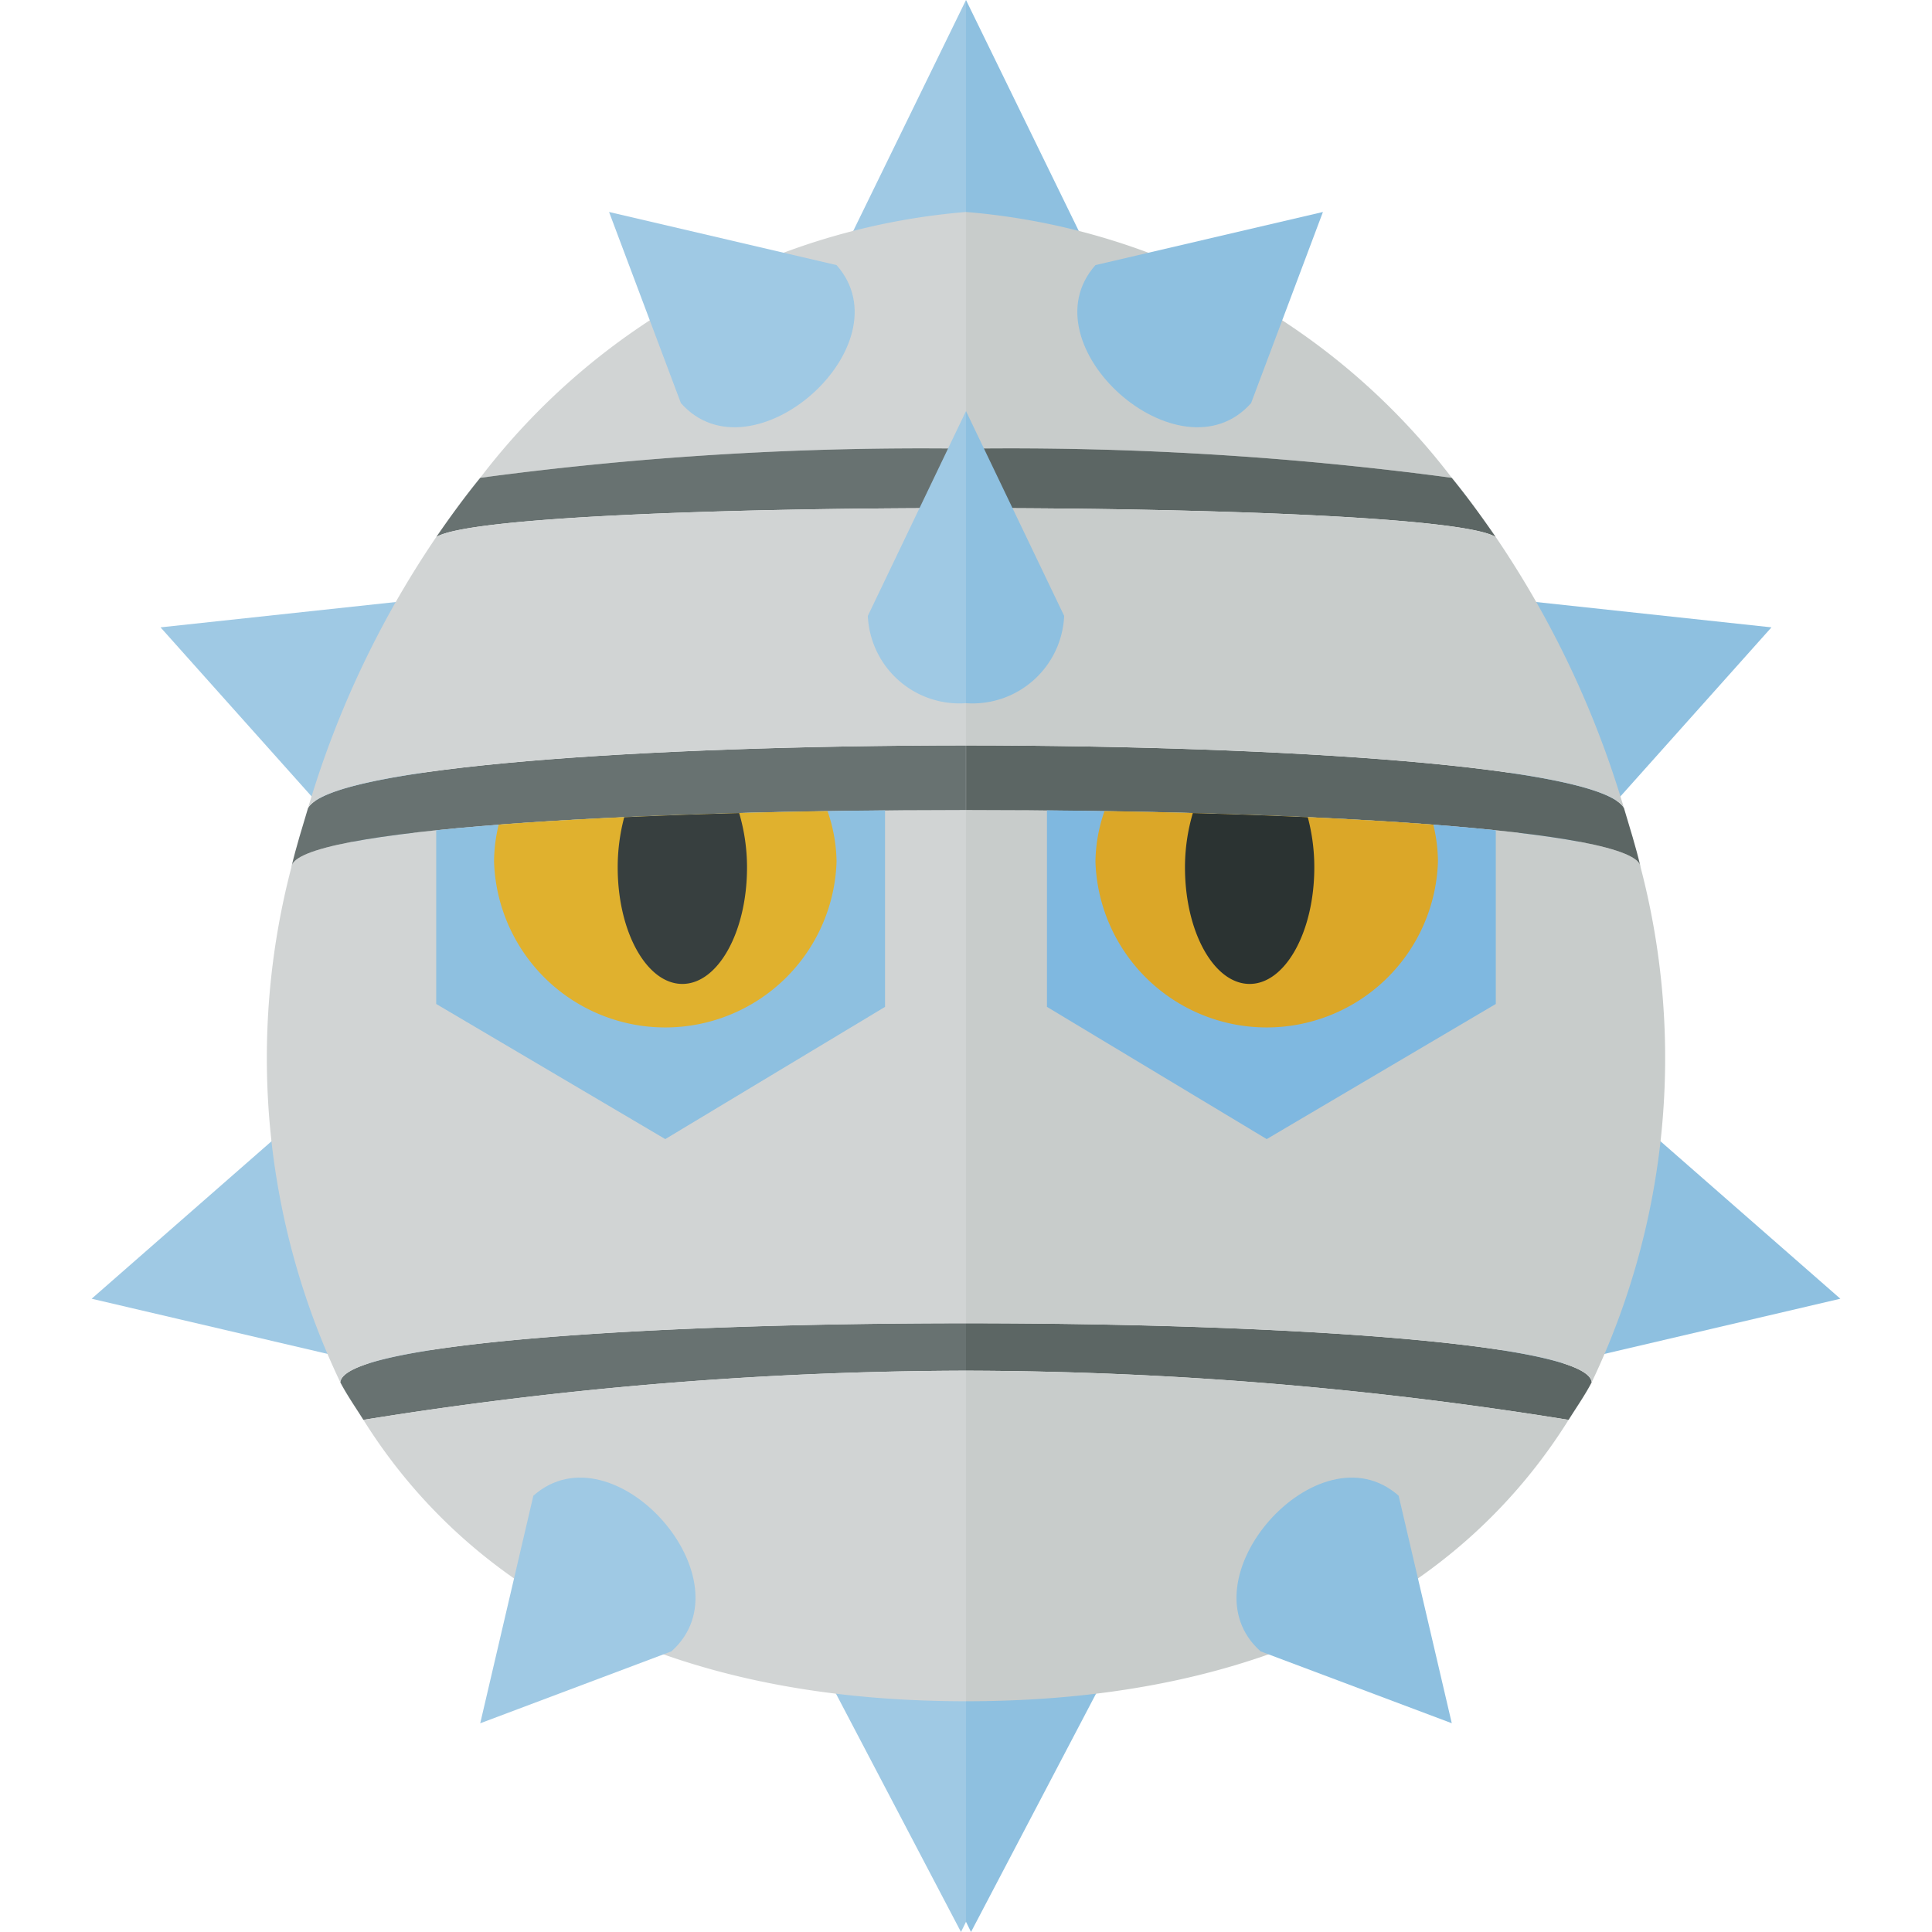 <svg xmlns="http://www.w3.org/2000/svg" viewBox="0 0 32 32"><defs><style>.a{fill:#9fc9e4;}.b{fill:#d1d4d4;}.c{fill:#687271;}.d{fill:#8ec0e0;}.e{fill:#e0b12e;}.f{fill:#373f3f;}.g{fill:#c8cccb;}.h{fill:#5c6664;}.i{fill:#7fb8e0;}.j{fill:#dba728;}.k{fill:#2b3332;}</style></defs><title>597-ferroseed-shiny</title><polygon class="a" points="1.518 21.511 5.194 18.293 7.363 22.878 1.518 21.511"/><polygon class="a" points="14.846 24.355 13.631 27.642 15.917 32 16 31.831 16 24.355 14.846 24.355"/><polygon class="a" points="2.659 10.391 7.516 9.868 6.659 14.868 2.659 10.391"/><polygon class="a" points="13.856 4.391 13.631 4.915 16 4.915 16 0 13.856 4.391"/><path class="b" d="M7.954,7.914A55.013,55.013,0,0,1,16,7.431V3.511A11.285,11.285,0,0,0,7.954,7.914Z"/><path class="c" d="M7.954,7.914c-.257.315-.497.645-.729.982C7.728,8.574,11.873,8.414,16,8.416V7.431A55.013,55.013,0,0,0,7.954,7.914Z"/><path class="c" d="M5.637,22.896c.112.215.253.415.382.622A63.355,63.355,0,0,1,16,22.703v-.786C10.84,21.917,5.683,22.242,5.637,22.896Z"/><path class="b" d="M6.019,23.517C7.736,26.263,10.923,28.178,16,28.178V22.703A63.355,63.355,0,0,0,6.019,23.517Z"/><path class="b" d="M4.828,14.359a12.467,12.467,0,0,0,.809,8.537c.046-.653,5.203-.978,10.363-.978V13.417C10.434,13.418,4.879,13.731,4.828,14.359Z"/><path class="c" d="M5.103,13.381c-.097.325-.199.649-.276.978.052-.628,5.607-.941,11.172-.942V12.346C10.736,12.35,5.508,12.694,5.103,13.381Z"/><path class="b" d="M7.225,8.896a16.093,16.093,0,0,0-2.122,4.485C5.508,12.694,10.736,12.35,16,12.346V8.416C11.873,8.414,7.728,8.574,7.225,8.896Z"/><path class="d" d="M7.225,16.629l3.794,2.238,3.64-2.19V13.422c-2.852.027-5.577.137-7.434.33Z"/><path class="e" d="M8.183,14.272a2.838,2.838,0,0,0,5.673,0,2.623,2.623,0,0,0-.15-.838c-2.012.032-3.918.107-5.446.224A2.639,2.639,0,0,0,8.183,14.272Z"/><path class="f" d="M10.231,14.368c0,1.065.48,1.929,1.071,1.929s1.071-.863,1.071-1.929a3.175,3.175,0,0,0-.13-.901c-.659.018-1.296.041-1.904.069A3.223,3.223,0,0,0,10.231,14.368Z"/><path class="a" d="M13.856,4.391c1.176,1.326-1.402,3.612-2.578,2.286L10.088,3.511Z"/><path class="a" d="M8.834,24.774c1.326-1.176,3.612,1.402,2.286,2.578L7.954,28.543Z"/><path class="a" d="M14.374,10.201A1.519,1.519,0,0,0,16,11.647V6.809Z"/><polygon class="d" points="30.482 21.511 26.806 18.293 24.637 22.878 30.482 21.511"/><polygon class="d" points="17.154 24.355 18.369 27.642 16.083 32 16 31.831 16 24.355 17.154 24.355"/><polygon class="d" points="29.341 10.391 24.484 9.868 25.341 14.868 29.341 10.391"/><polygon class="d" points="18.144 4.391 18.369 4.915 16 4.915 16 0 18.144 4.391"/><path class="g" d="M24.046,7.914A55.013,55.013,0,0,0,16,7.431V3.511A11.285,11.285,0,0,1,24.046,7.914Z"/><path class="h" d="M24.046,7.914c.257.315.497.645.729.982C24.272,8.574,20.127,8.414,16,8.416V7.431A55.013,55.013,0,0,1,24.046,7.914Z"/><path class="h" d="M26.363,22.896c-.112.215-.253.415-.382.622A63.355,63.355,0,0,0,16,22.703v-.786C21.16,21.917,26.317,22.242,26.363,22.896Z"/><path class="g" d="M25.981,23.517C24.264,26.263,21.077,28.178,16,28.178V22.703A63.355,63.355,0,0,1,25.981,23.517Z"/><path class="g" d="M27.172,14.359a12.467,12.467,0,0,1-.809,8.537c-.046-.653-5.203-.978-10.363-.978V13.417C21.566,13.418,27.121,13.731,27.172,14.359Z"/><path class="h" d="M26.897,13.381c.097.325.199.649.276.978-.052-.628-5.607-.941-11.172-.942V12.346C21.264,12.35,26.492,12.694,26.897,13.381Z"/><path class="g" d="M24.775,8.896a16.093,16.093,0,0,1,2.122,4.485C26.492,12.694,21.264,12.35,16,12.346V8.416C20.127,8.414,24.272,8.574,24.775,8.896Z"/><path class="i" d="M24.775,16.629l-3.794,2.238-3.64-2.19V13.422c2.852.027,5.577.137,7.434.33Z"/><path class="j" d="M23.817,14.272a2.838,2.838,0,0,1-5.673,0,2.623,2.623,0,0,1,.15-.838c2.012.032,3.918.107,5.446.224A2.639,2.639,0,0,1,23.817,14.272Z"/><path class="k" d="M21.769,14.368c0,1.065-.48,1.929-1.071,1.929s-1.071-.863-1.071-1.929a3.175,3.175,0,0,1,.13-.901c.659.018,1.296.041,1.904.069A3.223,3.223,0,0,1,21.769,14.368Z"/><path class="d" d="M18.144,4.391c-1.176,1.326,1.402,3.612,2.578,2.286L21.912,3.511Z"/><path class="d" d="M23.166,24.774c-1.326-1.176-3.612,1.402-2.286,2.578l3.166,1.19Z"/><path class="d" d="M17.626,10.201A1.519,1.519,0,0,1,16,11.647V6.809Z"/></svg>